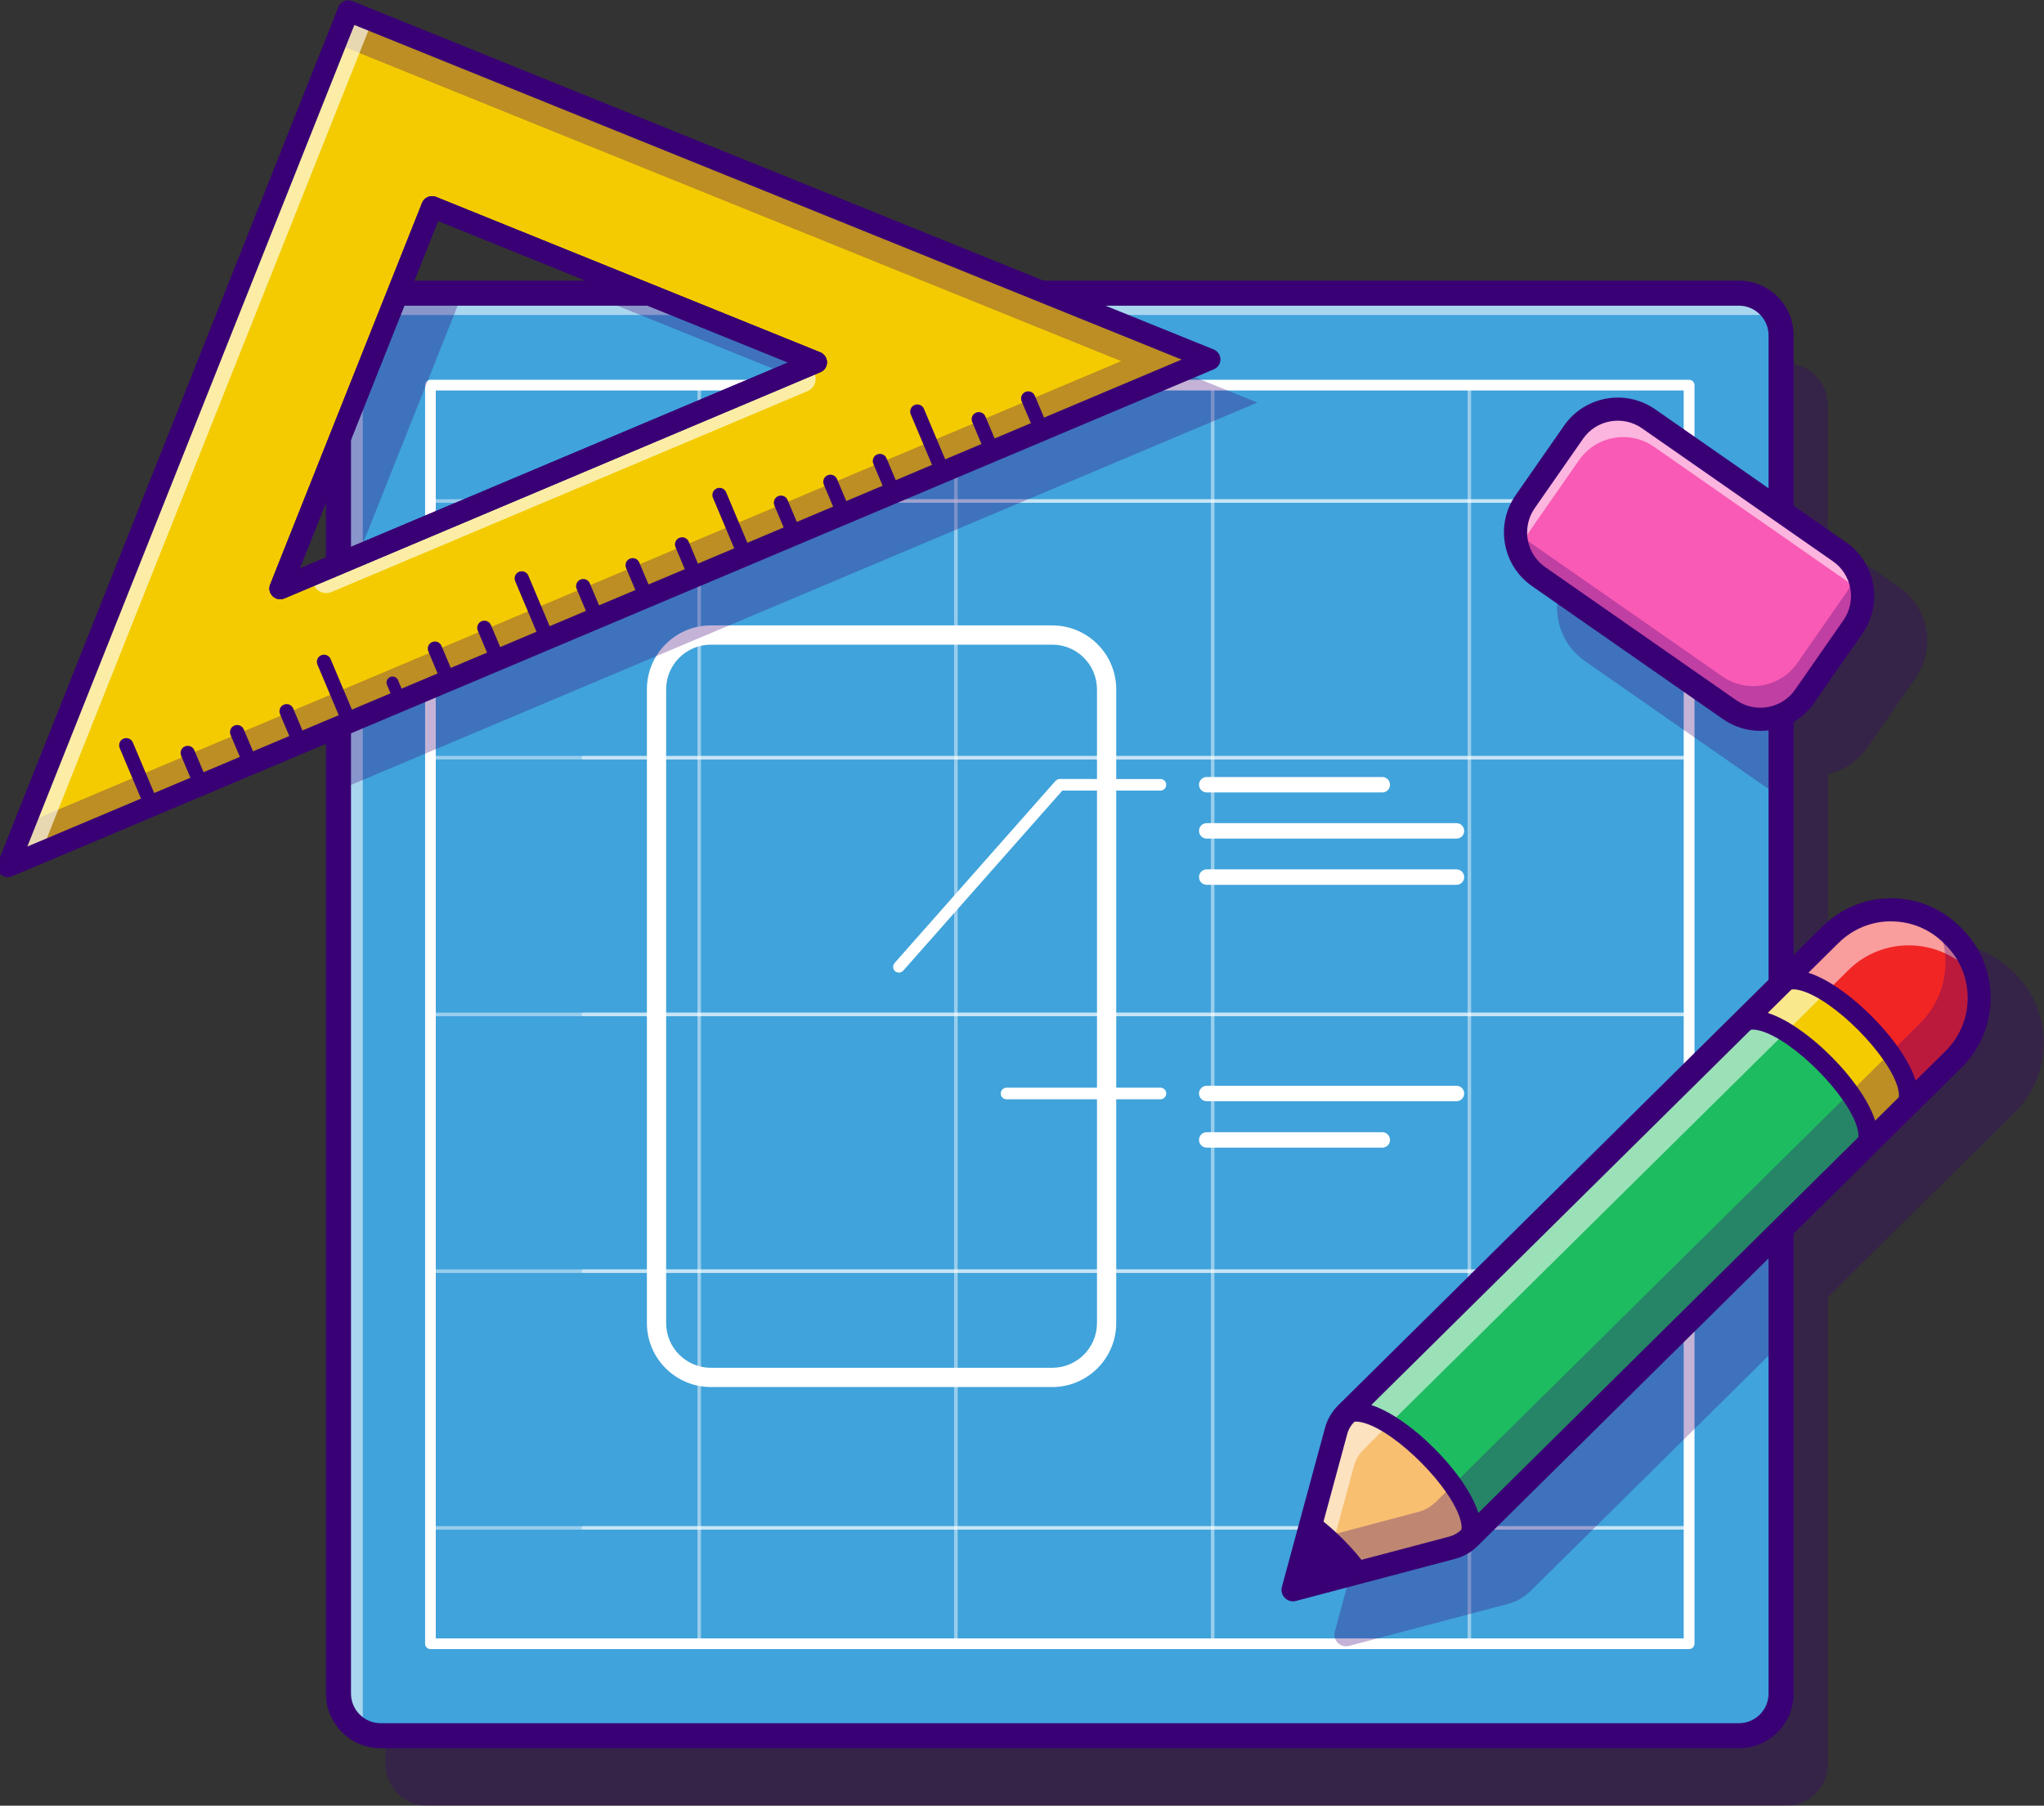 <?xml version="1.0" encoding="utf-8"?>
<!-- Generator: Adobe Illustrator 24.0.1, SVG Export Plug-In . SVG Version: 6.00 Build 0)  -->
<svg version="1.1" id="Layer_1" xmlns="http://www.w3.org/2000/svg" xmlns:xlink="http://www.w3.org/1999/xlink" x="0px" y="0px"
	 viewBox="0 0 2857 2524" enable-background="new 0 0 2857 2524" xml:space="preserve">
<rect x="0" y="0" width="2857" height="2524" fill="#333333" stroke="none"/>
<g>
	<g opacity="0.3">
		<path fill="#390075" d="M2817,1361.3l-2.7-2.7c-25.7-25.9-60-40.2-96.4-40.3c-0.2,0-0.3,0-0.4,0c-36.3,0-70.4,14.1-96.2,39.7
			l-66.2,65.5V1082c21.5-4.9,41.3-17.4,54.8-36.8l67.6-97.1c28.8-41.4,18.6-98.5-22.8-127.3l-99.7-69.4V566.8
			c0-32.5-26.3-58.9-58.9-58.9H597.5c-32.5,0-58.9,26.4-58.9,58.9v1898.7c0,32.5,26.4,58.9,58.9,58.9h1898.6
			c32.5,0,58.9-26.3,58.9-58.9V1813l261.4-258.5C2869.8,1501.4,2870.1,1414.8,2817,1361.3z"/>
	</g>
	<g>
		<path fill="#40A3DB" d="M2489.4,468.6v1898.6c0,32.6-26.3,58.9-58.9,58.9H532c-32.6,0-59-26.4-59-58.9V468.6
			c0-32.4,26.4-58.9,59-58.9h1898.6C2463.1,409.8,2489.4,436.2,2489.4,468.6z"/>
	</g>
	<g opacity="0.55">
		<path fill="#FFFFFF" d="M2483.9,443.5c-6-2.1-12.5-3.2-19.2-3.2H566c-32.5,0-58.9,26.3-58.9,58.9v1898.6c0,9,2,17.6,5.6,25.2
			c-23.1-8-39.7-29.8-39.7-55.7V468.7c0-32.5,26.3-58.9,58.9-58.9h1898.7C2454.2,409.8,2474.5,423.6,2483.9,443.5z"/>
	</g>
	<g>
		<path fill="#390075" d="M2430.6,2443.7H532c-42.1,0-76.4-34.3-76.4-76.4V468.7c0-42.1,34.3-76.4,76.4-76.4h1898.6
			c42.1,0,76.4,34.3,76.4,76.4v1898.6C2507,2409.4,2472.7,2443.7,2430.6,2443.7z M532,427.3c-22.8,0-41.4,18.6-41.4,41.4v1898.6
			c0,22.8,18.6,41.4,41.4,41.4h1898.6c22.8,0,41.4-18.6,41.4-41.4V468.7c0-22.8-18.6-41.4-41.4-41.4H532z"/>
	</g>
	<g>
		<g>
			<path fill="#FFFFFF" d="M2360.9,2305.1H601.7c-4.1,0-7.5-3.3-7.5-7.5V538.4c0-4.1,3.3-7.5,7.5-7.5h1759.3c4.1,0,7.5,3.3,7.5,7.5
				v1759.3C2368.4,2301.8,2365.1,2305.1,2360.9,2305.1z M609.1,2290.2h1744.3V545.8H609.1V2290.2z"/>
		</g>
		<g opacity="0.46">
			<path fill="#FFFFFF" d="M2360.9,1420.5H601.7c-1.4,0-2.5-1.1-2.5-2.5s1.1-2.5,2.5-2.5h1759.3c1.4,0,2.5,1.1,2.5,2.5
				S2362.3,1420.5,2360.9,1420.5z"/>
		</g>
		<g opacity="0.46">
			<path fill="#FFFFFF" d="M2360.9,1061.6H601.7c-1.4,0-2.5-1.1-2.5-2.5c0-1.4,1.1-2.5,2.5-2.5h1759.3c1.4,0,2.5,1.1,2.5,2.5
				C2363.4,1060.5,2362.3,1061.6,2360.9,1061.6z"/>
		</g>
		<g opacity="0.46">
			<path fill="#FFFFFF" d="M2360.9,702.8H601.7c-1.4,0-2.5-1.1-2.5-2.5c0-1.4,1.1-2.5,2.5-2.5h1759.3c1.4,0,2.5,1.1,2.5,2.5
				C2363.4,701.7,2362.3,702.8,2360.9,702.8z"/>
		</g>
		<g opacity="0.46">
			<path fill="#FFFFFF" d="M2360.9,1779.4H601.7c-1.4,0-2.5-1.1-2.5-2.5s1.1-2.5,2.5-2.5h1759.3c1.4,0,2.5,1.1,2.5,2.5
				S2362.3,1779.4,2360.9,1779.4z"/>
		</g>
		<g opacity="0.46">
			<path fill="#FFFFFF" d="M2360.9,2138.2H601.7c-1.4,0-2.5-1.1-2.5-2.5c0-1.4,1.1-2.5,2.5-2.5h1759.3c1.4,0,2.5,1.1,2.5,2.5
				C2363.4,2137.1,2362.3,2138.2,2360.9,2138.2z"/>
		</g>
		<g opacity="0.46">
			<path fill="#FFFFFF" d="M1695,2300.1c-1.4,0-2.5-1.1-2.5-2.5V538.4c0-1.4,1.1-2.5,2.5-2.5s2.5,1.1,2.5,2.5v1759.3
				C1697.5,2299,1696.3,2300.1,1695,2300.1z"/>
		</g>
		<g opacity="0.46">
			<path fill="#FFFFFF" d="M1336.1,2300.1c-1.4,0-2.5-1.1-2.5-2.5V538.4c0-1.4,1.1-2.5,2.5-2.5c1.4,0,2.5,1.1,2.5,2.5v1759.3
				C1338.6,2299,1337.5,2300.1,1336.1,2300.1z"/>
		</g>
		<g opacity="0.46">
			<path fill="#FFFFFF" d="M977.3,2300.1c-1.4,0-2.5-1.1-2.5-2.5V538.4c0-1.4,1.1-2.5,2.5-2.5c1.4,0,2.5,1.1,2.5,2.5v1759.3
				C979.7,2299,978.6,2300.1,977.3,2300.1z"/>
		</g>
		<g opacity="0.46">
			<path fill="#FFFFFF" d="M2053.8,2300.1c-1.4,0-2.5-1.1-2.5-2.5V538.4c0-1.4,1.1-2.5,2.5-2.5s2.5,1.1,2.5,2.5v1759.3
				C2056.3,2299,2055.2,2300.1,2053.8,2300.1z"/>
		</g>
		<g opacity="0.46">
			<path fill="#FFFFFF" d="M2360.9,1420.5H815.3c-1.4,0-2.5-1.1-2.5-2.5s1.1-2.5,2.5-2.5h1545.6c1.4,0,2.5,1.1,2.5,2.5
				S2362.3,1420.5,2360.9,1420.5z"/>
		</g>
		<g opacity="0.46">
			<path fill="#FFFFFF" d="M2360.9,1061.7H815.3c-1.4,0-2.5-1.1-2.5-2.5c0-1.4,1.1-2.5,2.5-2.5h1545.6c1.4,0,2.5,1.1,2.5,2.5
				C2363.4,1060.5,2362.3,1061.7,2360.9,1061.7z"/>
		</g>
		<g opacity="0.46">
			<path fill="#FFFFFF" d="M2360.9,702.8H815.3c-1.4,0-2.5-1.1-2.5-2.5c0-1.4,1.1-2.5,2.5-2.5h1545.6c1.4,0,2.5,1.1,2.5,2.5
				C2363.4,701.7,2362.3,702.8,2360.9,702.8z"/>
		</g>
		<g opacity="0.46">
			<path fill="#FFFFFF" d="M2360.9,1779.3H815.3c-1.4,0-2.5-1.1-2.5-2.5c0-1.4,1.1-2.5,2.5-2.5h1545.6c1.4,0,2.5,1.1,2.5,2.5
				C2363.4,1778.2,2362.3,1779.3,2360.9,1779.3z"/>
		</g>
		<g opacity="0.46">
			<path fill="#FFFFFF" d="M2360.9,2138.2H815.3c-1.4,0-2.5-1.1-2.5-2.5c0-1.4,1.1-2.5,2.5-2.5h1545.6c1.4,0,2.5,1.1,2.5,2.5
				C2363.4,2137.1,2362.3,2138.2,2360.9,2138.2z"/>
		</g>
	</g>
	<g>
		<path fill="#FFFFFF" d="M1470.8,1938.8H993.6c-49.3,0-89.4-40.1-89.4-89.4V963.6c0-49.3,40.1-89.4,89.4-89.4h477.2
			c49.3,0,89.4,40.1,89.4,89.4v885.8C1560.2,1898.7,1520.1,1938.8,1470.8,1938.8z M993.6,901.1c-34.5,0-62.5,28-62.5,62.5v885.8
			c0,34.5,28,62.5,62.5,62.5h477.2c34.5,0,62.5-28,62.5-62.5V963.6c0-34.5-28-62.5-62.5-62.5H993.6z"/>
	</g>
	<g>
		<path fill="#FFFFFF" d="M1932.1,1107.7h-245.4c-5.9,0-10.8-4.8-10.8-10.8s4.8-10.8,10.8-10.8h245.4c5.9,0,10.8,4.8,10.8,10.8
			S1938.1,1107.7,1932.1,1107.7z"/>
	</g>
	<g>
		<path fill="#FFFFFF" d="M2035.8,1172.2h-349.1c-5.9,0-10.8-4.8-10.8-10.8s4.8-10.8,10.8-10.8h349.1c5.9,0,10.8,4.8,10.8,10.8
			S2041.8,1172.2,2035.8,1172.2z"/>
	</g>
	<g>
		<path fill="#FFFFFF" d="M2035.8,1236.8h-349.1c-5.9,0-10.8-4.8-10.8-10.8s4.8-10.8,10.8-10.8h349.1c5.9,0,10.8,4.8,10.8,10.8
			S2041.8,1236.8,2035.8,1236.8z"/>
	</g>
	<g>
		<path fill="#FFFFFF" d="M2035.8,1539.3h-349.1c-5.9,0-10.8-4.8-10.8-10.8s4.8-10.8,10.8-10.8h349.1c5.9,0,10.8,4.8,10.8,10.8
			S2041.8,1539.3,2035.8,1539.3z"/>
	</g>
	<g>
		<path fill="#FFFFFF" d="M1932.1,1604.2h-245.4c-5.9,0-10.8-4.8-10.8-10.8s4.8-10.8,10.8-10.8h245.4c5.9,0,10.8,4.8,10.8,10.8
			S1938.1,1604.2,1932.1,1604.2z"/>
	</g>
	<g>
		<path fill="#FFFFFF" d="M1256.4,1359.5c-1.9,0-3.8-0.7-5.3-2c-3.3-2.9-3.7-8-0.7-11.4l224.9-254.5c1.5-1.7,3.7-2.7,6-2.7H1622
			c4.5,0,8.1,3.6,8.1,8.1s-3.6,8.1-8.1,8.1h-137.1l-222.5,251.8C1260.8,1358.6,1258.6,1359.5,1256.4,1359.5z"/>
	</g>
	<g>
		<path fill="#FFFFFF" d="M1622,1536.6h-215.1c-4.5,0-8.1-3.6-8.1-8.1c0-4.5,3.6-8.1,8.1-8.1H1622c4.5,0,8.1,3.6,8.1,8.1
			C1630.1,1532.9,1626.5,1536.6,1622,1536.6z"/>
	</g>
	<g opacity="0.3">
		<g>
			<path fill="#390075" d="M2489.4,1488.3v389.5l-349.9,346c-8.8,8.7-19.7,15-31.6,18.1l-222.4,58.8c-1.3,0.4-2.8,0.5-4.1,0.5
				c-4.3,0-8.4-1.6-11.5-4.8c-4.1-4.1-5.7-10-4.2-15.6l60.3-222c3.2-11.9,9.5-22.8,18.3-31.5L2489.4,1488.3z"/>
		</g>
		<g>
			<path fill="#390075" d="M2489.4,748v366.6c-2.4-1.4-4.7-2.8-6.9-4.4l-267-186c-20-13.9-33.4-34.9-37.7-58.9
				c-4.3-24,1-48.4,15-68.4l67.6-97.1c13.9-20,34.9-33.4,58.9-37.7c24.1-4.3,48.3,1,68.4,15L2489.4,748z"/>
		</g>
	</g>
	<g opacity="0.3">
		<path fill="#390075" d="M1379.7,409.8h-560l388,157L473,876.6v228l1284.5-541.9L1379.7,409.8z M532,409.8c-32.6,0-59,26.4-59,58.9
			v377.1l173.6-436H532z"/>
	</g>
	<g>
		<g opacity="0.3">
			<path fill="#5F5A57" stroke="#390075" stroke-width="0" stroke-miterlimit="10" d="M2001.8,2144.5c2.6,5.4,5.5,10.6,8.7,15.6
				C2007.4,2155.1,2004.5,2149.9,2001.8,2144.5z"/>
		</g>
		<g opacity="0.3">
			<path fill="#5F5A57" stroke="#390075" stroke-width="0" stroke-miterlimit="10" d="M2001.8,2144.5c-3.7-7.5-7-15.3-9.8-23.3
				C1994.7,2129.2,1998,2137,2001.8,2144.5z"/>
		</g>
		<g opacity="0.3">
			<path fill="#5F5A57" stroke="#390075" stroke-width="0" stroke-miterlimit="10" d="M1990.1,2115.3c-1.2-4-2.4-8.1-3.3-12.2
				C1987.7,2107.2,1988.8,2111.2,1990.1,2115.3z"/>
		</g>
		<g>
			<path fill="#1EBC61" d="M1867.5,2000.3l-60.2,222l222.4-58.9c7.9-2.1,15.2-5.9,21.4-11.2c1-0.9,2-1.8,3-2.7l624.3-617l52.5-52.1
				c47.2-46.9,47.4-123.1,0.5-170.3l-2.7-2.7c-46.9-47.2-123.1-47.4-170.3-0.5l-59.2,58.8l-617.6,610.4c-1,0.9-1.9,1.9-2.7,2.9
				C1873.5,1985,1869.7,1992.3,1867.5,2000.3z"/>
		</g>
		<g>
			<path fill="#F8BF71" stroke="#390075" stroke-width="0" stroke-miterlimit="10" d="M1867.5,2000.3l-60.2,222l222.4-58.9
				c7.9-2.1,15.2-5.9,21.4-11.2c36.5-45.7-126.2-209.4-172.2-173.4C1873.5,1985,1869.7,1992.3,1867.5,2000.3z"/>
		</g>
		<g>
			<path fill="#F4CB00" d="M2431.5,1432.8l0-0.1c43.7-43.4,216.2,130.2,172.5,173.6l-0.1,0l56.7-56.3l0.1,0
				c43.7-43.4-128.8-217.1-172.5-173.6l0,0.1L2431.5,1432.8z"/>
		</g>
		<g>
			<path fill="#F22525" d="M2499.3,1365.5c89.1,32,145,90.8,179.1,166.9l52.5-52.1c47.2-46.9,47.4-123.1,0.5-170.3l-2.7-2.7
				c-46.9-47.2-123.1-47.4-170.3-0.5L2499.3,1365.5z"/>
		</g>
		<g opacity="0.55">
			<path fill="#FFFFFF" d="M1854.2,1996.2l-60.2,222l56.7-15l41.6-153.3c2.1-7.9,6-15.3,11.4-21.4c0.9-1,1.8-2,2.7-2.9l617.6-610.4
				l59.2-58.8c44.8-44.5,115.7-46.5,162.9-6.3c-5.8-16.1-15.1-31.3-27.9-44.3l-2.7-2.7c-46.9-47.2-123.1-47.4-170.3-0.5l-59.2,58.8
				l-617.6,610.4c-1,0.9-1.9,1.9-2.7,2.9C1860.2,1981,1856.3,1988.3,1854.2,1996.2z"/>
		</g>
		<g opacity="0.3">
			<path fill="#390075" d="M1825.5,2155l-18.2,67.2l222.4-58.9c7.9-2.1,15.2-5.9,21.4-11.2c1-0.9,2-1.8,3-2.7l624.3-617l52.5-52.1
				c47.2-46.9,47.4-123.1,0.5-170.3l-2.7-2.7c-7.1-7.2-14.9-13.2-23.1-18.2c23.8,45.5,16.6,103.1-21.8,141.2l-52.5,52.1l-624.3,617
				c-1,0.9-1.9,1.9-3,2.7c-6.2,5.3-13.5,9.2-21.4,11.2L1825.5,2155z"/>
		</g>
		<g>
			<path fill="#390075" d="M1807.3,2238.4c-4.2,0-8.4-1.7-11.4-4.8c-4.1-4.1-5.6-10-4.1-15.6l60.2-222c3.2-11.9,9.6-22.8,18.3-31.5
				l676.8-669.2c25.8-25.6,59.9-39.7,96.2-39.7c0.1,0,0.3,0,0.4,0c36.5,0.1,70.7,14.4,96.4,40.3l2.7,2.7
				c53.1,53.4,52.8,140.1-0.6,193.1l-676.8,669.2c-8.7,8.7-19.7,15-31.6,18.1l-222.4,58.8C1810,2238.2,1808.7,2238.4,1807.3,2238.4z
				 M2643.3,1287.8c-27.7,0-53.8,10.8-73.5,30.3c0,0,0,0,0,0L1893,1987.4c-4.7,4.7-8.2,10.6-9.9,17.1l-52.9,195.1l195.4-51.7
				c6.5-1.7,12.4-5.1,17.2-9.8l676.8-669.2c40.8-40.5,41-106.7,0.4-147.5l-2.7-2.7c-19.6-19.8-45.8-30.7-73.7-30.8
				C2643.5,1287.8,2643.4,1287.8,2643.3,1287.8z M2558.4,1306.7L2558.4,1306.7L2558.4,1306.7z"/>
		</g>
		<g>
			<path fill="#390075" d="M1836,2116.3l-28.7,106l106.1-28.1C1893.5,2165.8,1864.3,2136.4,1836,2116.3z"/>
		</g>
		<g>
			<path fill="#390075" d="M2660.7,1563.5c-5.7,0-11-3.6-12.8-9.3c-1.7-5.3,0-10.8,3.8-14.3c3.8-4.5,2.7-12.7,1.1-18.8
				c-12.2-46.2-89.6-124.1-135.8-136.6c-6.3-1.7-14.7-2.9-19.2,1.3c-3.6,3.7-9.1,5.2-14.2,3.4c-7-2.5-10.7-10.1-8.2-17.1
				c0.7-1.9,1.8-3.7,3.2-5.2c7.4-7.4,21.4-14.8,45.4-8.3c56,15.2,139.9,99.6,154.7,155.7c6.4,24.1-1.2,37.9-8.6,45.3
				c-1.5,1.5-3.3,2.6-5.3,3.2C2663.5,1563.3,2662.1,1563.5,2660.7,1563.5z"/>
		</g>
		<g>
			<path fill="#390075" d="M2604,1619.8c-5.7,0-11-3.6-12.8-9.3c-1.7-5.3,0-10.8,3.9-14.3c3.8-4.5,2.7-12.7,1.1-18.8
				c-12.2-46.2-89.6-124.1-135.8-136.6c-6.3-1.7-14.7-2.9-19.2,1.2c-3.5,3.7-8.9,5.2-14,3.5c-7-2.4-10.8-10-8.4-17
				c0.7-2,1.8-3.9,3.3-5.3c7.4-7.4,21.3-14.8,45.4-8.3c56,15.2,139.9,99.6,154.7,155.7c6.4,24.1-1.2,37.9-8.6,45.3
				c-1.5,1.5-3.3,2.6-5.3,3.2C2606.8,1619.6,2605.4,1619.8,2604,1619.8z"/>
		</g>
		<g>
			<path fill="#390075" d="M2049.4,2167.7c-5.7,0-11-3.6-12.8-9.3c-1.7-5.3,0-10.8,3.8-14.3c3.8-4.5,2.7-12.7,1.1-18.8
				c-12.2-46.2-89.6-124.1-135.8-136.6c-6.3-1.7-14.7-2.9-19.2,1.3c-3.6,3.7-9.1,5.2-14.2,3.4c-7-2.5-10.7-10.1-8.2-17.1
				c0.7-1.9,1.8-3.7,3.2-5.2c7.4-7.4,21.4-14.8,45.4-8.3c56,15.2,139.9,99.6,154.7,155.7c6.4,24.1-1.2,37.9-8.6,45.3
				c-1.5,1.5-3.3,2.6-5.3,3.2C2052.2,2167.5,2050.8,2167.7,2049.4,2167.7z"/>
		</g>
	</g>
	<g>
		<g>
			<path fill="#F95AB5" d="M2417.6,991.9l-267-186c-34.1-23.8-42.5-70.7-18.7-104.8l67.6-97.1c23.8-34.1,70.7-42.5,104.8-18.7
				l267,186c34.1,23.8,42.5,70.7,18.7,104.8l-67.6,97.1C2498.6,1007.3,2451.7,1015.7,2417.6,991.9z"/>
		</g>
		<g opacity="0.3">
			<path fill="#390075" d="M2590,876.1l-67.6,97.1c-23.8,34.1-70.7,42.5-104.8,18.7l-267-186c-23.3-16.2-34.6-43.2-31.8-69.6
				c5.3,8.9,12.5,16.8,21.6,23.2l267,186c34.1,23.8,81,15.4,104.8-18.7l67.6-97.1c7.5-10.8,11.8-22.9,13.1-35.2
				C2607.6,819.1,2607.4,851.1,2590,876.1z"/>
		</g>
		<g opacity="0.55">
			<path fill="#FFFFFF" d="M2603.3,838.7c-5.4-11-13.6-20.7-24.4-28.2l-267-186c-34.1-23.8-81-15.4-104.8,18.7l-67.6,97.1
				c-8,11.5-12.3,24.4-13.3,37.3c-11.8-23.8-10.6-53.2,5.7-76.5l67.6-97.1c23.8-34.1,70.7-42.5,104.8-18.7l267,186
				C2593.9,787.1,2605.2,813.1,2603.3,838.7z"/>
		</g>
		<g>
			<path fill="#390075" d="M2460.4,1021.6c-18.5,0-36.6-5.6-52.1-16.4l0,0l-267-186c-20-14-33.4-34.9-37.7-58.9
				c-4.3-24,1-48.3,15-68.3l67.6-97.1c28.8-41.3,85.9-51.6,127.3-22.8l267,186c41.4,28.8,51.6,85.9,22.8,127.3l-67.6,97.1
				c-14,20-34.9,33.4-58.9,37.7C2471.3,1021.1,2465.8,1021.6,2460.4,1021.6z M2426.8,978.7c26.8,18.6,63.7,12,82.3-14.7l67.6-97.1
				c18.6-26.8,12-63.7-14.7-82.3l-267-186c-26.8-18.6-63.7-12-82.3,14.7l-67.6,97.1c-18.6,26.8-12,63.7,14.7,82.3L2426.8,978.7z"/>
		</g>
	</g>
	<g>
		<g>
			<g>
				<path fill="#F4CB00" d="M486.9,15.3L11,1211.1l1679.9-708.7L486.9,15.3z M603.9,289.2l537,217.2L391.6,822.6L603.9,289.2z"/>
			</g>
		</g>
		<g opacity="0.3">
			<path fill="#390075" d="M486.9,15.3l-18,45.3l1098.2,444.2L34.8,1151.3L11,1211.1l1679.9-708.7L486.9,15.3z"/>
		</g>
		<g opacity="0.65">
			<path fill="#FFFFFF" d="M1128.2,511.8l-689.8,291l-0.1,0.1c-6.3,15.7,9.5,31.1,25.1,24.6l665-280.6
				C1144.1,540.4,1143.9,518.2,1128.2,511.8L1128.2,511.8z M481.1,17.8L5.2,1213.5l52.5-22.2L516.8,38l1161.3,469.7l7-3L481.1,17.8z
				"/>
		</g>
		<g>
			<path fill="#390075" d="M11,1226.1c-3.9,0-7.6-1.5-10.5-4.3c-4.3-4.2-5.7-10.6-3.4-16.3L473,9.8c1.5-3.7,4.4-6.7,8-8.2
				c3.7-1.6,7.8-1.6,11.5-0.1l1204,487c5.6,2.3,9.3,7.7,9.4,13.8c0,6.1-3.6,11.6-9.2,13.9L16.8,1224.9
				C14.9,1225.7,12.9,1226.1,11,1226.1z M495.3,34.9L38.2,1183.3l1613.4-680.7L495.3,34.9z M391.6,837.6c-3.9,0-7.6-1.5-10.5-4.3
				c-4.3-4.2-5.7-10.6-3.4-16.3L590,283.6c1.5-3.7,4.4-6.7,8-8.2c3.7-1.6,7.8-1.6,11.5-0.1l537,217.2c5.6,2.3,9.3,7.7,9.4,13.8
				c0,6.1-3.6,11.6-9.2,13.9L397.5,836.4C395.6,837.2,393.6,837.6,391.6,837.6z M612.3,308.7L418.8,794.8l682.9-288.1L612.3,308.7z"
				/>
		</g>
		<g>
			<path fill="#390075" d="M391.6,837.6c-3.9,0-7.6-1.5-10.5-4.3c-4.3-4.2-5.7-10.6-3.4-16.3L590,283.6c1.5-3.7,4.4-6.7,8-8.2
				c3.7-1.6,7.8-1.6,11.5-0.1l537,217.2c5.6,2.3,9.3,7.7,9.4,13.8c0,6.1-3.6,11.6-9.2,13.9L397.5,836.4
				C395.6,837.2,393.6,837.6,391.6,837.6z M612.3,308.7L418.8,794.8l682.9-288.1L612.3,308.7z"/>
		</g>
		<g>
			<path fill="#390075" d="M391.6,837.6c-3.9,0-7.6-1.5-10.5-4.3c-4.3-4.2-5.7-10.6-3.4-16.3L590,283.6c1.5-3.7,4.4-6.7,8-8.2
				c3.7-1.6,7.8-1.6,11.5-0.1l537,217.2c5.6,2.3,9.3,7.7,9.4,13.8c0,6.1-3.6,11.6-9.2,13.9L397.5,836.4
				C395.6,837.2,393.6,837.6,391.6,837.6z M612.3,308.7L418.8,794.8l682.9-288.1L612.3,308.7z"/>
		</g>
		<g>
			<path fill="#390075" d="M212.1,1136.2c-3.9,0-7.6-2.3-9.2-6.1l-35.6-84.5c-2.1-5.1,0.2-11,5.3-13.1c5.1-2.1,11,0.2,13.1,5.3
				l35.6,84.5c2.1,5.1-0.2,11-5.3,13.1C214.7,1136,213.4,1136.2,212.1,1136.2z"/>
		</g>
		<g>
			<path fill="#390075" d="M281.2,1107.1c-3.9,0-7.6-2.3-9.2-6.1l-18.8-44.6c-2.1-5.1,0.2-11,5.3-13.1c5.1-2.1,11,0.2,13.1,5.3
				l18.8,44.6c2.1,5.1-0.2,11-5.3,13.1C283.8,1106.8,282.5,1107.1,281.2,1107.1z"/>
		</g>
		<g>
			<path fill="#390075" d="M350.3,1077.9c-3.9,0-7.6-2.3-9.2-6.1l-18.8-44.5c-2.1-5.1,0.2-11,5.3-13.1c5.1-2.1,11,0.2,13.1,5.3
				l18.8,44.5c2.1,5.1-0.2,11-5.3,13.1C352.9,1077.7,351.6,1077.9,350.3,1077.9z"/>
		</g>
		<g>
			<path fill="#390075" d="M419.4,1048.8c-3.9,0-7.6-2.3-9.2-6.1l-18.8-44.6c-2.1-5.1,0.2-11,5.3-13.1c5.1-2.2,11,0.2,13.1,5.3
				l18.8,44.6c2.1,5.1-0.2,11-5.3,13.1C422,1048.5,420.7,1048.8,419.4,1048.8z"/>
		</g>
		<g>
			<path fill="#390075" d="M488.5,1019.6c-3.9,0-7.6-2.3-9.2-6.1L443.7,929c-2.1-5.1,0.2-11,5.3-13.1c5.1-2.1,11,0.2,13.1,5.3
				l35.6,84.5c2.1,5.1-0.2,11-5.3,13.1C491.1,1019.4,489.8,1019.6,488.5,1019.6z"/>
		</g>
		<g>
			<path fill="#390075" d="M561.8,993.7c-3.3,0-6.4-1.9-7.7-5.1l-13.2-31.3c-1.8-4.3,0.2-9.2,4.5-11c4.3-1.8,9.2,0.2,11,4.5
				l13.2,31.3c1.8,4.3-0.2,9.2-4.5,11C564,993.5,562.9,993.7,561.8,993.7z"/>
		</g>
		<g>
			<path fill="#390075" d="M626.7,961.3c-3.9,0-7.6-2.3-9.2-6.1l-18.8-44.6c-2.1-5.1,0.2-11,5.3-13.1c5.1-2.2,11,0.2,13.1,5.3
				l18.8,44.6c2.1,5.1-0.2,11-5.3,13.1C629.3,961.1,628,961.3,626.7,961.3z"/>
		</g>
		<g>
			<path fill="#390075" d="M695.8,932.1c-3.9,0-7.6-2.3-9.2-6.1l-18.8-44.5c-2.1-5.1,0.2-11,5.3-13.1c5.1-2.2,11,0.2,13.1,5.3
				l18.8,44.5c2.1,5.1-0.2,11-5.3,13.1C698.4,931.9,697.1,932.1,695.8,932.1z"/>
		</g>
		<g>
			<path fill="#390075" d="M764.9,903c-3.9,0-7.6-2.3-9.2-6.1l-35.6-84.5c-2.1-5.1,0.2-11,5.3-13.1c5.1-2.1,11,0.2,13.1,5.3
				l35.6,84.5c2.1,5.1-0.2,11-5.3,13.1C767.5,902.7,766.2,903,764.9,903z"/>
		</g>
		<g>
			<path fill="#390075" d="M834,873.8c-3.9,0-7.6-2.3-9.2-6.1L806,823.2c-2.1-5.1,0.2-11,5.3-13.1c5.1-2.1,11,0.2,13.1,5.3
				l18.8,44.6c2.1,5.1-0.2,11-5.3,13.1C836.7,873.6,835.3,873.8,834,873.8z"/>
		</g>
		<g>
			<path fill="#390075" d="M903.1,844.7c-3.9,0-7.6-2.3-9.2-6.1L875.1,794c-2.1-5.1,0.2-11,5.3-13.1c5.1-2.1,11,0.2,13.1,5.3
				l18.8,44.5c2.1,5.1-0.2,11-5.3,13.1C905.8,844.4,904.4,844.7,903.1,844.7z"/>
		</g>
		<g>
			<path fill="#390075" d="M972.2,815.5c-3.9,0-7.6-2.3-9.2-6.1l-18.8-44.5c-2.1-5.1,0.2-11,5.3-13.1c5.1-2.1,11,0.2,13.1,5.3
				l18.8,44.5c2.1,5.1-0.2,11-5.3,13.1C974.9,815.3,973.5,815.5,972.2,815.5z"/>
		</g>
		<g>
			<path fill="#390075" d="M1041.3,786.4c-3.9,0-7.6-2.3-9.2-6.1l-35.6-84.5c-2.1-5.1,0.2-11,5.3-13.1c5.1-2.1,11,0.2,13.1,5.3
				l35.6,84.5c2.1,5.1-0.2,11-5.3,13.1C1044,786.1,1042.6,786.4,1041.3,786.4z"/>
		</g>
		<g>
			<path fill="#390075" d="M1110.4,757.2c-3.9,0-7.6-2.3-9.2-6.1l-18.8-44.5c-2.1-5.1,0.2-11,5.3-13.1c5.1-2.1,11,0.2,13.1,5.3
				l18.8,44.5c2.1,5.1-0.2,11-5.3,13.1C1113.1,757,1111.7,757.2,1110.4,757.2z"/>
		</g>
		<g>
			<path fill="#390075" d="M1179.5,728.1c-3.9,0-7.6-2.3-9.2-6.1l-18.8-44.6c-2.1-5.1,0.2-11,5.3-13.1c5.1-2.1,11,0.2,13.1,5.3
				l18.8,44.6c2.1,5.1-0.2,11-5.3,13.1C1182.2,727.8,1180.8,728.1,1179.5,728.1z"/>
		</g>
		<g>
			<path fill="#390075" d="M1248.7,698.9c-3.9,0-7.6-2.3-9.2-6.1l-18.8-44.5c-2.1-5.1,0.2-11,5.3-13.1c5.1-2.1,11,0.2,13.1,5.3
				l18.8,44.5c2.1,5.1-0.2,11-5.3,13.1C1251.3,698.7,1249.9,698.9,1248.7,698.9z"/>
		</g>
		<g>
			<path fill="#390075" d="M1317.8,669.8c-3.9,0-7.6-2.3-9.2-6.1l-35.6-84.5c-2.1-5.1,0.2-11,5.3-13.1c5.1-2.1,11,0.2,13.1,5.3
				l35.6,84.5c2.1,5.1-0.2,11-5.3,13.1C1320.4,669.5,1319,669.8,1317.8,669.8z"/>
		</g>
		<g>
			<path fill="#390075" d="M1386.9,640.6c-3.9,0-7.6-2.3-9.2-6.1l-18.8-44.6c-2.1-5.1,0.2-11,5.3-13.1c5.1-2.1,11,0.2,13.1,5.3
				l18.8,44.6c2.1,5.1-0.2,11-5.3,13.1C1389.5,640.4,1388.2,640.6,1386.9,640.6z"/>
		</g>
		<g>
			<path fill="#390075" d="M1456,611.5c-3.9,0-7.6-2.3-9.2-6.1l-18.8-44.5c-2.1-5.1,0.2-11,5.3-13.1c5.1-2.1,11,0.2,13.1,5.3
				l18.8,44.5c2.1,5.1-0.2,11-5.3,13.1C1458.6,611.2,1457.3,611.5,1456,611.5z"/>
		</g>
	</g>
</g>
<g>
</g>
<g>
</g>
<g>
</g>
<g>
</g>
<g>
</g>
<g>
</g>
<g>
</g>
<g>
</g>
<g>
</g>
<g>
</g>
<g>
</g>
</svg>
